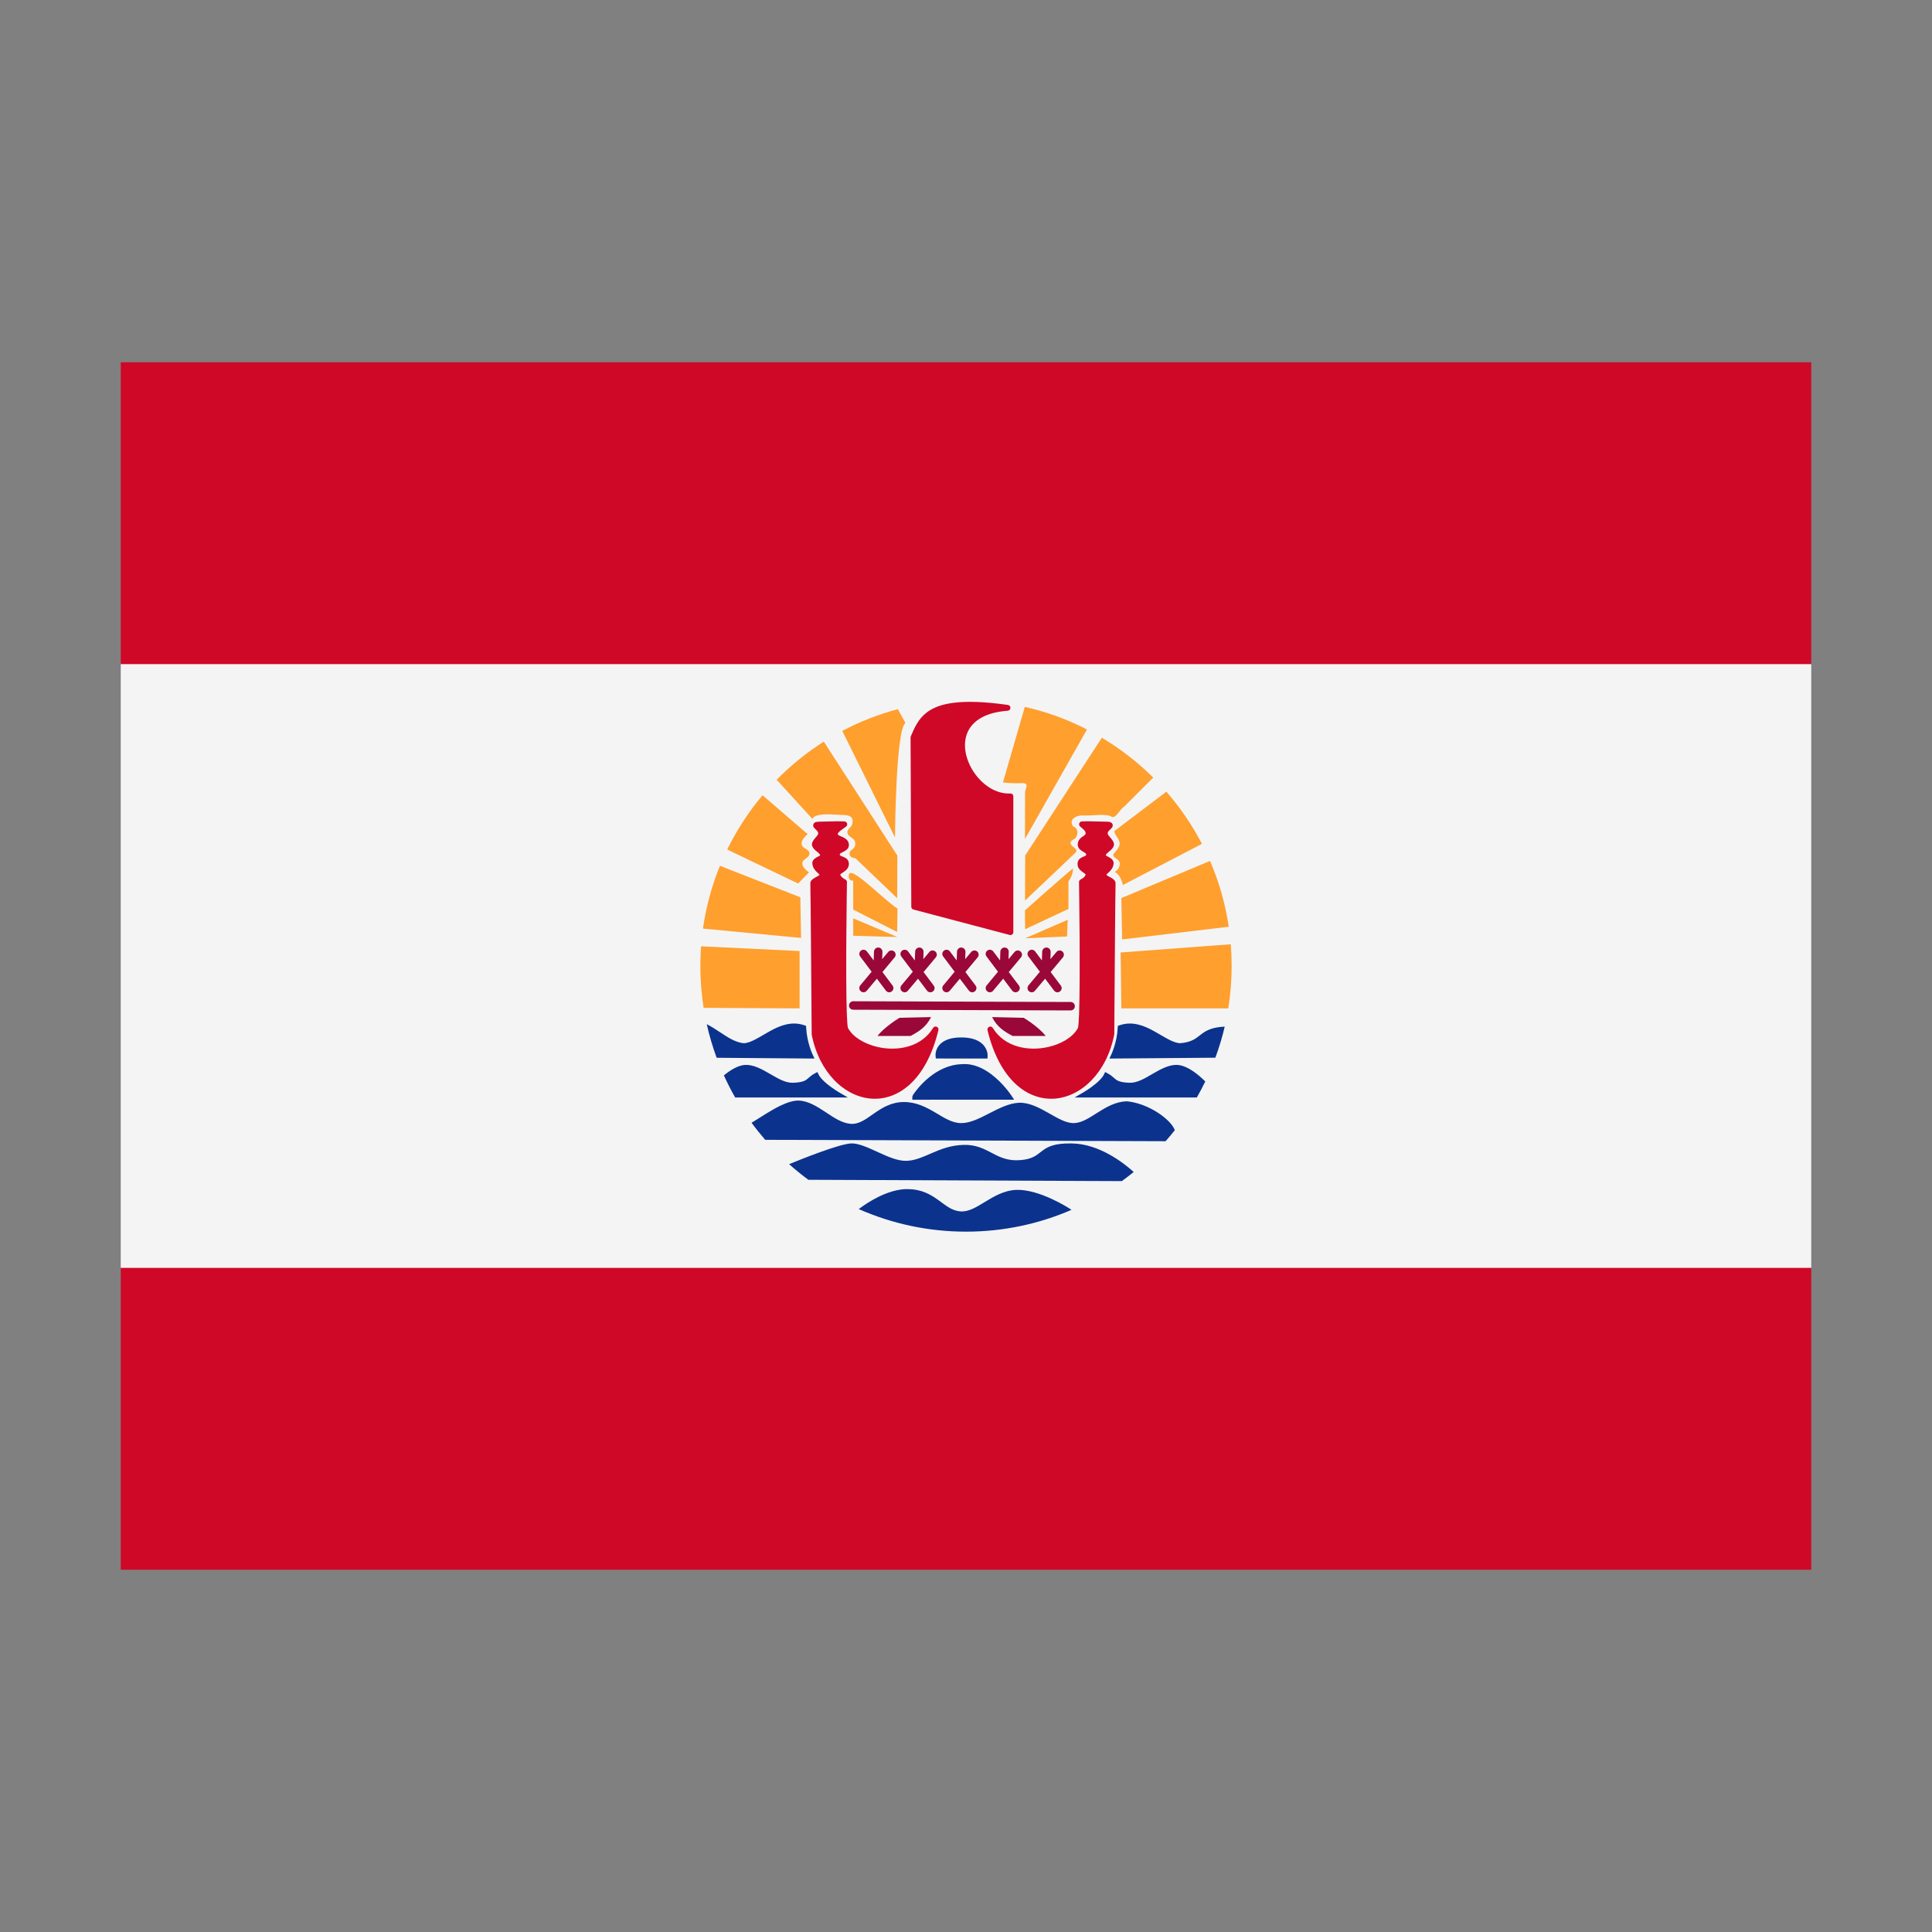 <svg width="32" height="32" viewBox="0 0 32 32" xmlns="http://www.w3.org/2000/svg">
  <rect x="0" y="0" width="32" height="32" fill="#808080" stroke="none"/>
  <polygon fill="#f4f4f4" points="2,11 3,10 29,10 30,11 30,21 29,22 3,22 2,21" />
  <rect fill="#cf0828" x="2" y="6" width="28" height="5" />
  <rect fill="#cf0828" x="2" y="21" width="28" height="5" />
  <path d="M11.87,17.52C11.804,17.34 11.749,17.154 11.706,16.964C11.774,16.998 11.842,17.041 11.909,17.086C12.043,17.174 12.177,17.267 12.321,17.279C12.383,17.276 12.447,17.249 12.514,17.214C12.589,17.175 12.667,17.126 12.748,17.081C12.922,16.984 13.112,16.91 13.321,16.981L13.352,16.992L13.353,17.025C13.365,17.267 13.458,17.463 13.458,17.463L13.491,17.533L11.87,17.52ZM20.13,17.519L18.375,17.533L18.408,17.463C18.408,17.463 18.501,17.267 18.513,17.025L18.515,16.992L18.546,16.981C18.754,16.91 18.944,16.984 19.118,17.081C19.199,17.126 19.277,17.175 19.352,17.214C19.419,17.249 19.483,17.276 19.546,17.279C19.748,17.262 19.813,17.194 19.893,17.133C19.973,17.072 20.065,17.015 20.285,17.004C20.244,17.18 20.192,17.352 20.13,17.519ZM19.823,18.178L17.799,18.178L17.953,18.088C17.953,18.088 18.048,18.032 18.14,17.957C18.198,17.909 18.256,17.854 18.283,17.8L18.305,17.756L18.349,17.78C18.394,17.804 18.423,17.828 18.448,17.851C18.495,17.894 18.531,17.926 18.702,17.934C18.831,17.94 18.955,17.865 19.079,17.793C19.22,17.711 19.361,17.632 19.5,17.638C19.613,17.644 19.741,17.719 19.852,17.811C19.892,17.844 19.929,17.878 19.963,17.912C19.92,18.002 19.873,18.091 19.823,18.178ZM12.448,18.596C12.463,18.587 12.479,18.577 12.496,18.567C12.614,18.495 12.77,18.389 12.921,18.316C13.028,18.264 13.132,18.229 13.22,18.229C13.375,18.229 13.524,18.321 13.674,18.42C13.808,18.509 13.943,18.602 14.088,18.614C14.229,18.625 14.34,18.537 14.464,18.451C14.605,18.352 14.76,18.253 14.972,18.253C15.182,18.253 15.349,18.343 15.503,18.434C15.643,18.517 15.771,18.602 15.921,18.602C16.072,18.602 16.226,18.522 16.38,18.443C16.547,18.357 16.716,18.271 16.88,18.265C17.047,18.259 17.214,18.348 17.376,18.44C17.521,18.522 17.661,18.607 17.793,18.602C17.925,18.596 18.047,18.511 18.178,18.429C18.324,18.337 18.478,18.247 18.657,18.241L18.66,18.241L18.663,18.241C18.967,18.268 19.289,18.468 19.416,18.642C19.434,18.668 19.449,18.693 19.459,18.718C19.41,18.781 19.359,18.842 19.306,18.902L12.674,18.879C12.595,18.788 12.519,18.693 12.448,18.596ZM11.99,17.812C11.99,17.812 11.991,17.811 11.991,17.811C12.102,17.719 12.23,17.644 12.343,17.638C12.483,17.632 12.623,17.711 12.764,17.793C12.888,17.865 13.013,17.94 13.141,17.934C13.312,17.926 13.348,17.894 13.395,17.851C13.421,17.828 13.449,17.804 13.494,17.78L13.538,17.756L13.56,17.8C13.587,17.854 13.645,17.909 13.703,17.957C13.795,18.032 13.89,18.088 13.89,18.088L14.044,18.178L12.177,18.178C12.109,18.06 12.047,17.937 11.99,17.812ZM13.07,19.282C13.257,19.205 13.894,18.949 14.094,18.939C14.215,18.932 14.379,19.008 14.551,19.087C14.708,19.159 14.874,19.233 15.019,19.227C15.165,19.221 15.293,19.159 15.434,19.099C15.585,19.033 15.749,18.969 15.956,18.963C16.167,18.956 16.302,19.031 16.441,19.103C16.566,19.169 16.695,19.232 16.903,19.215C17.107,19.198 17.172,19.13 17.253,19.069C17.345,18.998 17.455,18.932 17.759,18.939C18.214,18.948 18.617,19.266 18.778,19.412C18.713,19.464 18.648,19.514 18.581,19.563L13.389,19.541C13.279,19.46 13.172,19.373 13.07,19.282ZM14.223,20.026C14.382,19.907 14.685,19.713 14.989,19.696C15.004,19.695 15.018,19.696 15.033,19.696C15.265,19.696 15.414,19.785 15.545,19.879C15.661,19.962 15.759,20.051 15.902,20.064C16.043,20.077 16.172,19.993 16.311,19.909C16.467,19.814 16.633,19.716 16.831,19.708C17.221,19.694 17.714,20.017 17.714,20.017L17.747,20.039C17.211,20.271 16.621,20.4 16,20.4C15.368,20.4 14.767,20.266 14.223,20.026ZM15.93,17.626C15.93,17.626 15.931,17.626 15.932,17.626C16.114,17.611 16.283,17.69 16.419,17.793C16.618,17.943 16.748,18.14 16.748,18.14L16.797,18.214L15.111,18.215L15.111,18.167C15.111,18.167 15.112,18.15 15.128,18.127C15.183,18.045 15.482,17.639 15.93,17.626ZM15.496,17.489C15.496,17.489 15.483,17.375 15.582,17.285C15.641,17.231 15.743,17.183 15.921,17.183C16.098,17.183 16.202,17.23 16.263,17.284C16.366,17.374 16.358,17.487 16.358,17.487L16.356,17.533L15.5,17.532L15.496,17.489Z" fill="#0b338d" />
  <path d="M11.654,16.693C11.619,16.468 11.6,16.236 11.6,16C11.6,15.89 11.604,15.782 11.612,15.674L13.244,15.752L13.244,16.702L11.654,16.693ZM11.925,14.34L13.256,14.862L13.268,15.535L11.643,15.38C11.695,15.017 11.79,14.668 11.925,14.34ZM12.63,13.172L13.378,13.816C13.378,13.816 13.268,13.901 13.277,13.98C13.278,14.053 13.409,14.062 13.407,14.135C13.405,14.215 13.291,14.226 13.289,14.299C13.283,14.371 13.399,14.449 13.399,14.449L13.22,14.634L12.045,14.071C12.203,13.747 12.4,13.446 12.63,13.172ZM13.645,12.284L14.863,14.171L14.86,14.877L14.169,14.216C14.169,14.216 14.071,14.212 14.071,14.143C14.072,14.059 14.166,14.081 14.166,13.973C14.166,13.865 14.036,13.872 14.036,13.788C14.036,13.704 14.122,13.721 14.122,13.601C14.122,13.48 13.987,13.504 13.816,13.492C13.646,13.48 13.479,13.491 13.458,13.566L12.864,12.915C13.099,12.676 13.361,12.464 13.645,12.284ZM14.871,11.746L14.998,11.976C14.835,12.073 14.824,13.871 14.824,13.871L13.951,12.106C14.24,11.953 14.549,11.832 14.871,11.746ZM18.004,12.082C17.641,12.723 17.206,13.492 16.977,13.896C16.977,13.641 16.978,13.386 16.978,13.131C16.973,13.075 17.052,12.98 16.951,12.971C16.838,12.977 16.724,12.973 16.612,12.96C16.69,12.69 16.844,12.16 16.974,11.708C17.336,11.79 17.682,11.917 18.004,12.082ZM19.101,12.879C18.881,13.099 18.684,13.297 18.621,13.36C18.544,13.403 18.472,13.59 18.394,13.516C18.252,13.475 18.102,13.514 17.957,13.507C17.852,13.493 17.687,13.561 17.774,13.688C17.879,13.719 17.862,13.881 17.762,13.913C17.651,14.004 17.873,14.041 17.82,14.116C17.54,14.384 17.259,14.649 16.978,14.915L16.98,14.17L18.25,12.219C18.56,12.404 18.846,12.626 19.101,12.879ZM19.908,13.977C19.406,14.238 18.844,14.531 18.598,14.659C18.581,14.574 18.542,14.487 18.465,14.441C18.529,14.405 18.581,14.308 18.521,14.247C18.494,14.216 18.412,14.189 18.45,14.137C18.497,14.08 18.573,14.009 18.535,13.928C18.518,13.871 18.459,13.825 18.457,13.765C18.597,13.659 18.96,13.385 19.319,13.113C19.548,13.376 19.746,13.666 19.908,13.977ZM20.352,15.35L18.586,15.56L18.573,14.875L20.042,14.26C20.19,14.603 20.296,14.969 20.352,15.35ZM20.344,16.702L18.573,16.702L18.561,15.776L20.385,15.64C20.395,15.759 20.4,15.879 20.4,16C20.4,16.239 20.381,16.473 20.344,16.702ZM14.132,15.499L14.132,15.211L14.863,15.52L14.132,15.499ZM16.976,15.079C16.976,15.079 17.633,14.492 17.773,14.384C17.773,14.504 17.697,14.598 17.697,14.598L17.697,15.055L16.979,15.391L16.976,15.079ZM14.132,15.066L14.132,14.586C14.132,14.586 14.047,14.598 14.059,14.501C14.063,14.301 14.594,14.867 14.866,15.051L14.859,15.436L14.132,15.066ZM17.673,15.511L16.98,15.541L17.685,15.235L17.673,15.511Z" fill="#FF9F2E" />
  <path d="M15.13,15.065C15.109,15.06 15.094,15.041 15.094,15.019L15.082,12.217C15.082,12.211 15.083,12.204 15.085,12.198C15.147,12.051 15.21,11.909 15.347,11.803C15.548,11.647 15.913,11.565 16.694,11.676C16.719,11.679 16.736,11.701 16.736,11.725C16.735,11.75 16.715,11.77 16.691,11.772C16.327,11.799 16.122,11.932 16.034,12.111C15.933,12.319 15.991,12.581 16.13,12.79C16.27,12.998 16.494,13.154 16.734,13.143C16.747,13.142 16.76,13.147 16.769,13.156C16.779,13.165 16.784,13.178 16.784,13.191L16.784,15.439C16.784,15.454 16.777,15.469 16.765,15.478C16.754,15.487 16.738,15.49 16.724,15.486L15.13,15.065ZM13.574,14.489C13.573,14.484 13.568,14.48 13.563,14.475C13.554,14.466 13.544,14.457 13.533,14.447C13.496,14.412 13.46,14.37 13.455,14.303L13.455,14.303C13.451,14.26 13.479,14.227 13.523,14.202C13.538,14.194 13.554,14.187 13.569,14.178C13.573,14.175 13.577,14.172 13.581,14.169C13.582,14.168 13.584,14.166 13.584,14.165C13.584,14.155 13.575,14.147 13.567,14.138C13.551,14.121 13.53,14.105 13.511,14.089C13.472,14.056 13.447,14.019 13.448,13.981C13.448,13.979 13.449,13.978 13.449,13.977C13.453,13.944 13.474,13.913 13.5,13.883C13.513,13.867 13.528,13.852 13.539,13.836C13.546,13.826 13.552,13.816 13.552,13.804C13.553,13.78 13.535,13.762 13.521,13.748C13.503,13.73 13.486,13.715 13.479,13.704C13.465,13.683 13.467,13.664 13.474,13.649C13.479,13.637 13.489,13.623 13.514,13.616C13.529,13.612 13.555,13.609 13.6,13.609L13.865,13.603C13.865,13.603 13.866,13.603 13.866,13.603L13.984,13.605C14.004,13.605 14.022,13.618 14.029,13.636C14.036,13.655 14.031,13.676 14.016,13.689C13.998,13.705 13.957,13.729 13.921,13.758C13.907,13.77 13.893,13.782 13.884,13.795C13.88,13.801 13.875,13.807 13.876,13.814C13.877,13.829 13.892,13.834 13.905,13.841C13.925,13.851 13.947,13.859 13.967,13.869C14.017,13.894 14.055,13.928 14.06,13.985L14.06,13.985C14.065,14.04 14.032,14.074 13.985,14.1C13.968,14.109 13.949,14.117 13.932,14.127C13.921,14.134 13.909,14.14 13.909,14.154C13.91,14.167 13.919,14.172 13.928,14.176C13.944,14.184 13.962,14.19 13.979,14.197C14.025,14.218 14.06,14.248 14.06,14.31C14.06,14.376 14.015,14.416 13.966,14.448C13.953,14.456 13.941,14.464 13.93,14.472C13.925,14.476 13.919,14.479 13.919,14.486C13.92,14.503 13.933,14.517 13.945,14.529C13.969,14.552 13.999,14.566 13.999,14.566C14.017,14.574 14.028,14.591 14.028,14.611C14.028,14.611 14.003,16.161 14.026,16.791C14.031,16.908 14.036,16.992 14.044,17.025C14.046,17.027 14.047,17.029 14.048,17.031C14.129,17.179 14.319,17.291 14.535,17.341C14.863,17.416 15.258,17.348 15.455,17.026C15.467,17.006 15.493,16.997 15.515,17.006C15.537,17.016 15.549,17.039 15.543,17.063C15.34,17.898 14.873,18.227 14.434,18.197C13.993,18.166 13.569,17.771 13.444,17.135C13.444,17.132 13.444,17.129 13.444,17.126C13.444,17.126 13.427,14.732 13.422,14.634C13.422,14.633 13.422,14.632 13.422,14.631C13.422,14.611 13.43,14.593 13.445,14.576C13.458,14.562 13.477,14.549 13.5,14.536C13.52,14.525 13.542,14.514 13.56,14.502C13.565,14.498 13.572,14.491 13.574,14.489ZM17.855,17.025C17.863,16.992 17.868,16.908 17.873,16.791C17.896,16.161 17.872,14.611 17.872,14.611C17.871,14.591 17.883,14.574 17.9,14.566C17.9,14.566 17.93,14.552 17.955,14.529C17.967,14.517 17.979,14.503 17.98,14.486C17.98,14.481 17.977,14.479 17.975,14.476C17.971,14.472 17.967,14.468 17.962,14.465C17.947,14.454 17.93,14.443 17.915,14.431C17.877,14.402 17.848,14.366 17.848,14.31C17.848,14.248 17.882,14.219 17.925,14.198C17.941,14.191 17.958,14.185 17.973,14.177C17.982,14.172 17.99,14.167 17.991,14.153C17.99,14.139 17.979,14.131 17.968,14.124C17.953,14.113 17.935,14.104 17.92,14.094C17.877,14.067 17.847,14.033 17.851,13.979L17.851,13.979C17.856,13.923 17.884,13.892 17.918,13.866C17.932,13.856 17.947,13.847 17.96,13.837C17.97,13.829 17.98,13.821 17.981,13.805C17.983,13.781 17.969,13.762 17.955,13.747C17.933,13.723 17.906,13.704 17.89,13.689C17.875,13.676 17.87,13.655 17.877,13.636C17.884,13.618 17.901,13.605 17.921,13.605L18.033,13.603C18.034,13.603 18.034,13.603 18.035,13.603C18.035,13.603 18.3,13.609 18.3,13.609C18.347,13.609 18.375,13.612 18.388,13.617C18.411,13.624 18.421,13.638 18.426,13.649C18.433,13.665 18.434,13.689 18.413,13.714C18.405,13.724 18.39,13.736 18.375,13.752C18.362,13.765 18.346,13.782 18.347,13.804L18.347,13.804C18.347,13.816 18.353,13.826 18.36,13.836C18.371,13.852 18.386,13.867 18.399,13.883C18.425,13.913 18.446,13.944 18.451,13.977C18.451,13.978 18.451,13.979 18.451,13.981C18.453,14.019 18.427,14.056 18.388,14.089C18.37,14.105 18.349,14.121 18.332,14.138C18.324,14.147 18.316,14.155 18.315,14.165C18.316,14.166 18.317,14.168 18.319,14.169C18.322,14.172 18.326,14.175 18.331,14.178C18.345,14.187 18.361,14.194 18.376,14.202C18.42,14.227 18.448,14.26 18.445,14.303C18.439,14.37 18.403,14.412 18.366,14.447C18.355,14.457 18.345,14.466 18.336,14.475C18.332,14.48 18.327,14.484 18.326,14.489C18.328,14.491 18.334,14.498 18.339,14.502C18.357,14.514 18.38,14.525 18.4,14.536C18.422,14.549 18.442,14.562 18.454,14.576C18.47,14.593 18.477,14.611 18.477,14.631C18.477,14.632 18.477,14.633 18.477,14.634C18.472,14.732 18.456,17.126 18.456,17.126C18.456,17.129 18.455,17.132 18.455,17.135C18.331,17.771 17.906,18.166 17.466,18.197C17.026,18.227 16.559,17.898 16.356,17.063C16.351,17.039 16.363,17.016 16.385,17.006C16.407,16.997 16.432,17.006 16.444,17.026C16.641,17.348 17.036,17.416 17.364,17.341C17.581,17.291 17.77,17.179 17.851,17.031C17.852,17.029 17.853,17.027 17.855,17.025Z" fill="#CF0828" />
  <path d="M14.437,16.095L14.247,15.842C14.224,15.812 14.23,15.768 14.261,15.745C14.291,15.721 14.335,15.728 14.358,15.758L14.471,15.908L14.476,15.761C14.478,15.723 14.51,15.693 14.548,15.694C14.587,15.695 14.617,15.728 14.616,15.766L14.611,15.887L14.711,15.768C14.736,15.738 14.78,15.734 14.81,15.759C14.839,15.783 14.843,15.827 14.818,15.857L14.616,16.1L14.784,16.324C14.807,16.354 14.801,16.398 14.77,16.421C14.74,16.445 14.696,16.438 14.673,16.408L14.524,16.21L14.356,16.41C14.331,16.44 14.287,16.444 14.258,16.419C14.228,16.394 14.224,16.35 14.249,16.321L14.437,16.095ZM15.119,16.095L14.928,15.842C14.905,15.812 14.911,15.768 14.942,15.745C14.973,15.721 15.016,15.728 15.04,15.758L15.152,15.908L15.158,15.761C15.159,15.723 15.191,15.693 15.23,15.694C15.268,15.695 15.298,15.728 15.297,15.766L15.293,15.887L15.393,15.768C15.417,15.738 15.461,15.734 15.491,15.759C15.521,15.783 15.525,15.827 15.5,15.857L15.297,16.1L15.465,16.324C15.489,16.354 15.483,16.398 15.452,16.421C15.421,16.445 15.377,16.438 15.354,16.408L15.205,16.21L15.037,16.41C15.013,16.44 14.969,16.444 14.939,16.419C14.91,16.394 14.906,16.35 14.93,16.321L15.119,16.095ZM15.812,16.095L15.622,15.842C15.598,15.812 15.605,15.768 15.635,15.745C15.666,15.721 15.71,15.728 15.733,15.758L15.846,15.908L15.851,15.761C15.852,15.723 15.885,15.693 15.923,15.694C15.962,15.695 15.992,15.728 15.991,15.766L15.986,15.887L16.086,15.768C16.111,15.738 16.155,15.734 16.185,15.759C16.214,15.783 16.218,15.827 16.193,15.857L15.99,16.1L16.159,16.324C16.182,16.354 16.176,16.398 16.145,16.421C16.115,16.445 16.071,16.438 16.048,16.408L15.898,16.21L15.731,16.41C15.706,16.44 15.662,16.444 15.633,16.419C15.603,16.394 15.599,16.35 15.624,16.321L15.812,16.095ZM16.53,16.095L16.34,15.842C16.316,15.812 16.323,15.768 16.353,15.745C16.384,15.721 16.428,15.728 16.451,15.758L16.564,15.908L16.569,15.761C16.57,15.723 16.603,15.693 16.641,15.694C16.68,15.695 16.71,15.728 16.708,15.766L16.704,15.887L16.804,15.768C16.829,15.738 16.873,15.734 16.902,15.759C16.932,15.783 16.936,15.827 16.911,15.857L16.708,16.1L16.877,16.324C16.9,16.354 16.894,16.398 16.863,16.421C16.832,16.445 16.789,16.438 16.765,16.408L16.616,16.21L16.449,16.41C16.424,16.44 16.38,16.444 16.351,16.419C16.321,16.394 16.317,16.35 16.342,16.321L16.53,16.095ZM17.224,16.095L17.033,15.842C17.01,15.812 17.016,15.768 17.047,15.745C17.078,15.721 17.121,15.728 17.145,15.758L17.257,15.908L17.262,15.761C17.264,15.723 17.296,15.693 17.335,15.694C17.373,15.695 17.403,15.728 17.402,15.766L17.398,15.887L17.498,15.768C17.522,15.738 17.566,15.734 17.596,15.759C17.625,15.783 17.629,15.827 17.605,15.857L17.402,16.1L17.57,16.324C17.594,16.354 17.587,16.398 17.557,16.421C17.526,16.445 17.482,16.438 17.459,16.408L17.31,16.21L17.142,16.41C17.118,16.44 17.074,16.444 17.044,16.419C17.014,16.394 17.011,16.35 17.035,16.321L17.224,16.095ZM15.081,17.159L14.534,17.159C14.656,17.002 14.899,16.858 14.899,16.858L15.422,16.846C15.337,17.015 15.215,17.087 15.081,17.159ZM16.772,17.159C16.638,17.087 16.517,17.015 16.432,16.846L16.955,16.858C16.955,16.858 17.198,17.002 17.32,17.159L16.772,17.159ZM14.132,16.724C14.093,16.724 14.062,16.692 14.062,16.654C14.063,16.615 14.094,16.584 14.132,16.584L17.734,16.596C17.772,16.596 17.804,16.628 17.803,16.666C17.803,16.705 17.772,16.736 17.733,16.736L14.132,16.724Z" fill="#990838" />
</svg>
